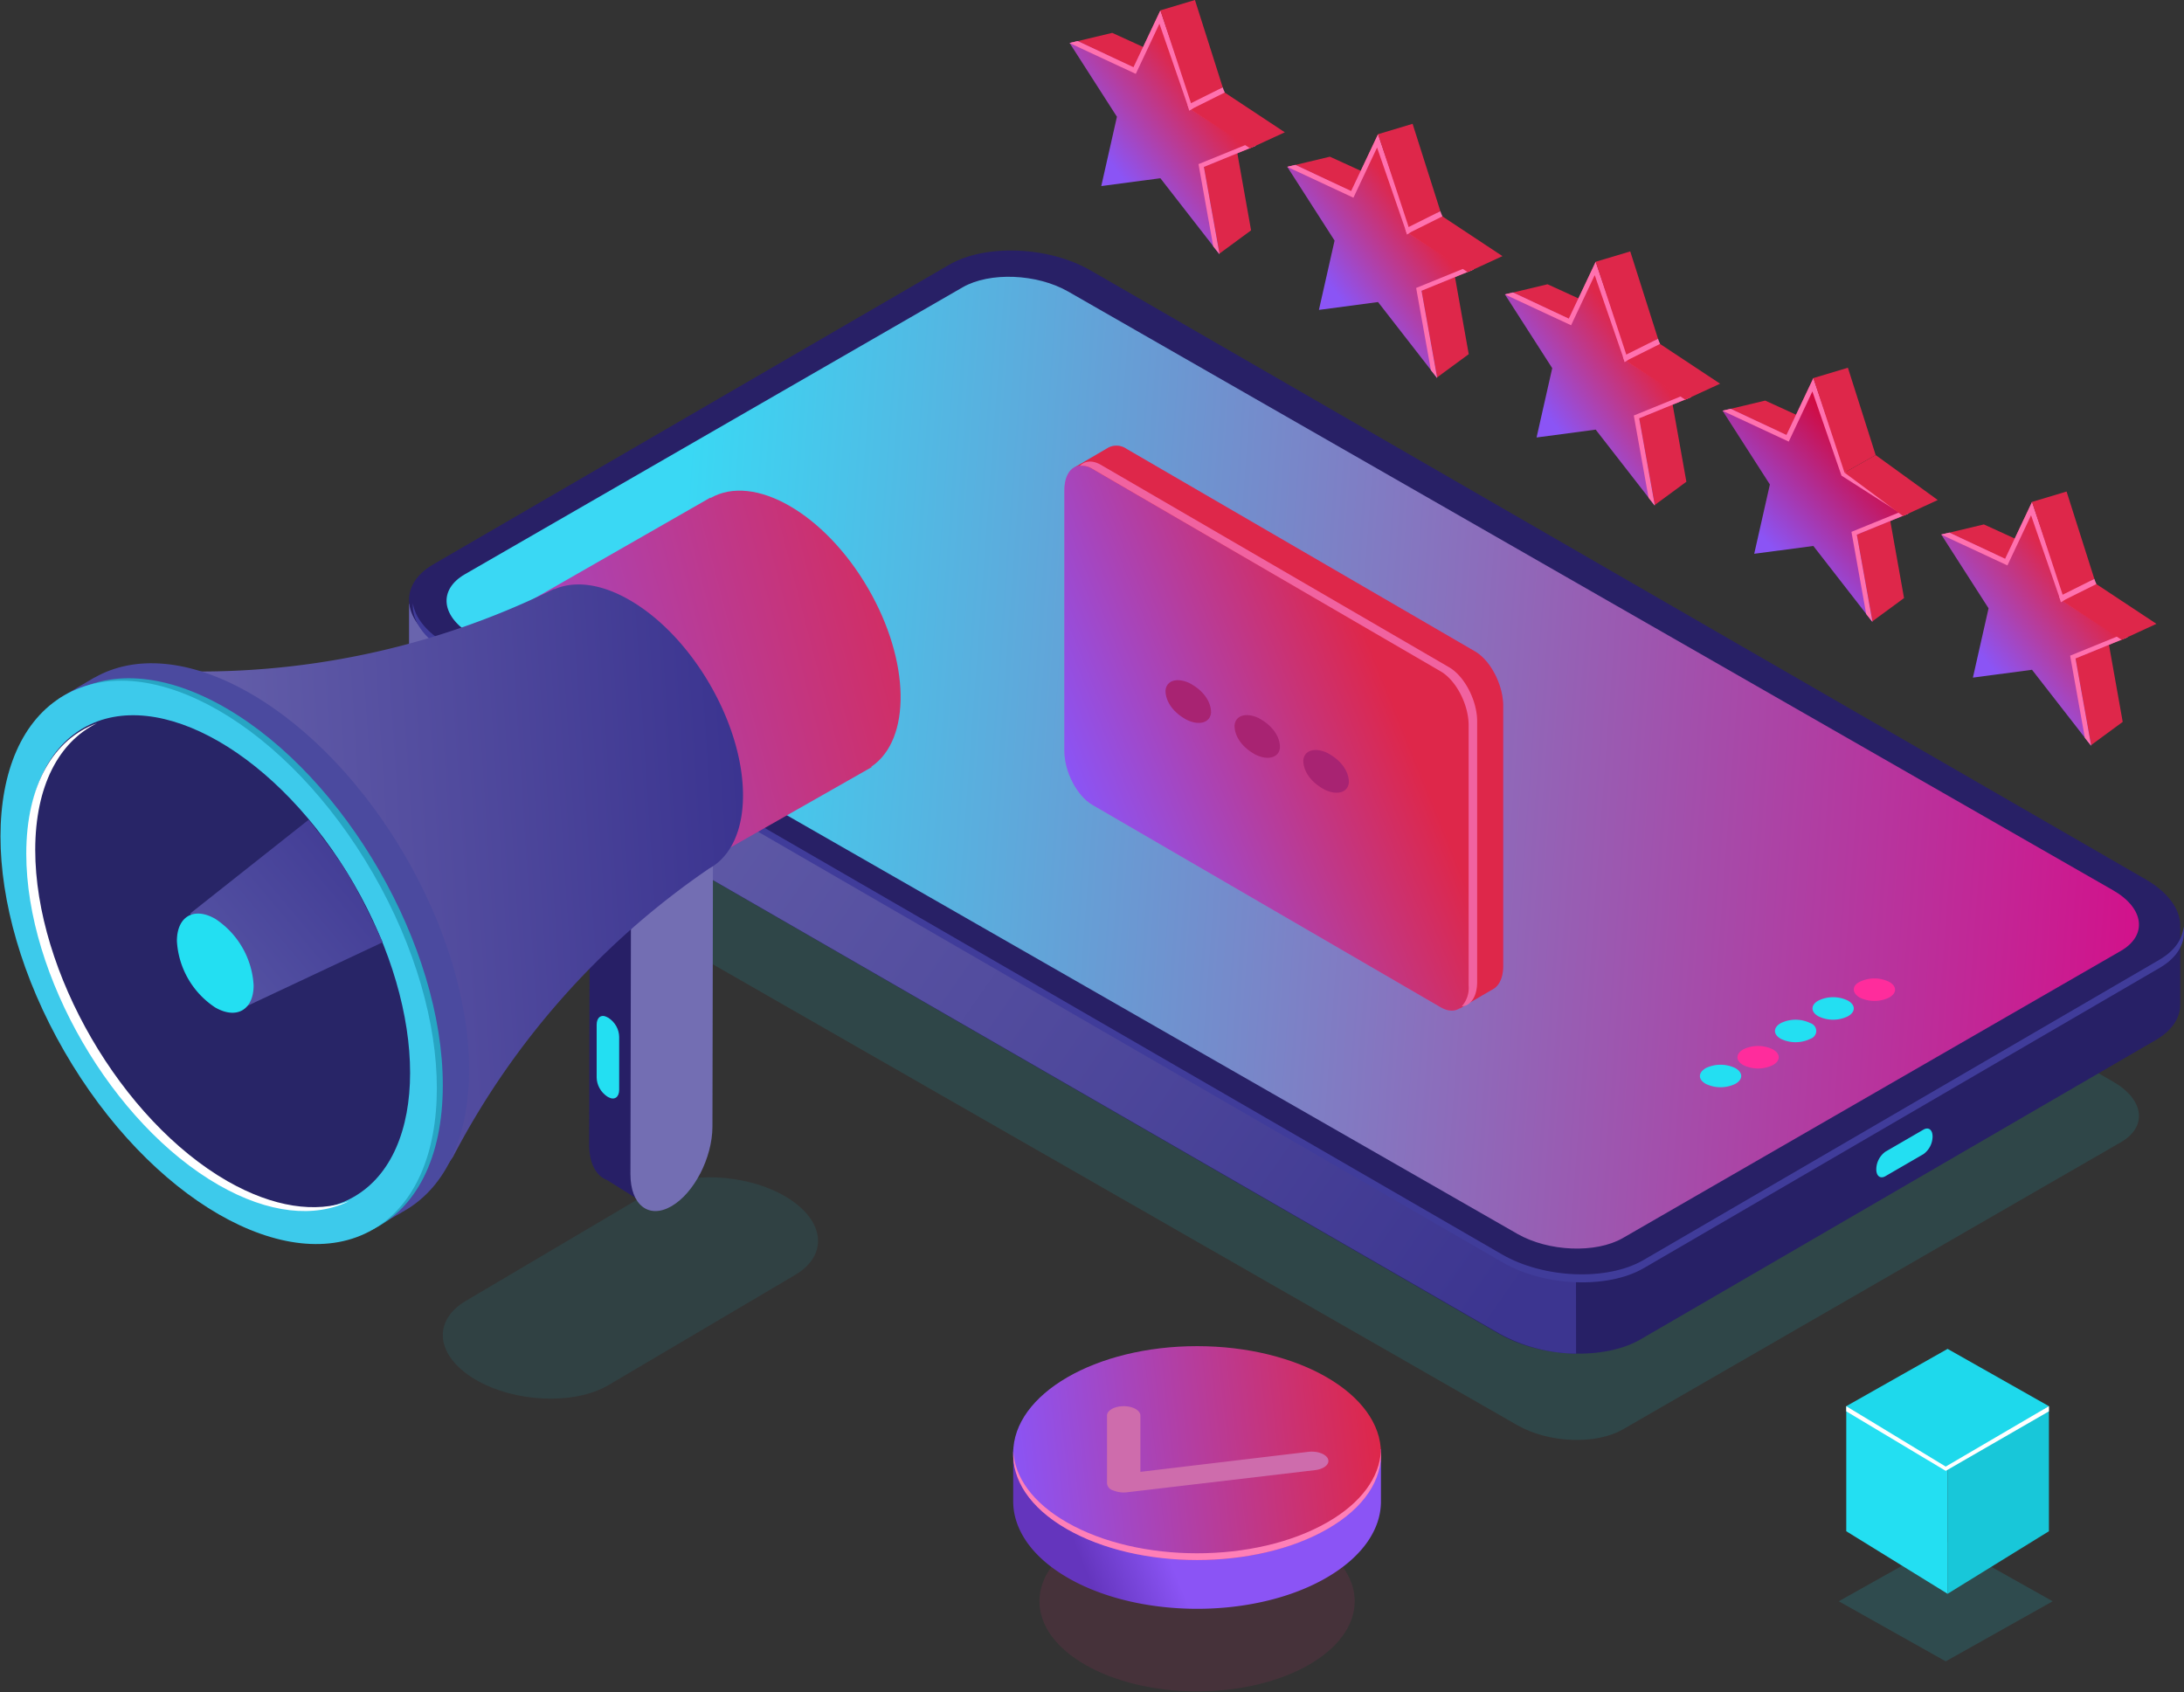 <svg width="582" height="451" viewBox="0 0 582 451" xmlns="http://www.w3.org/2000/svg"><rect x="0" y="0" width="582" height="451" fill="#333333" stroke="none"/><defs><linearGradient x1="69.399%" y1="33.206%" x2="31.336%" y2="71.95%" id="g"><stop stop-color="#DE274A" offset="0%"/><stop stop-color="#8B54F5" offset="100%"/></linearGradient><linearGradient x1="6.558%" y1="29.683%" x2="100%" y2="86.84%" id="a"><stop stop-color="#6964AD" offset="0%"/><stop stop-color="#3C3590" offset="100%"/></linearGradient><linearGradient x1="69.589%" y1="31.26%" x2="31.517%" y2="72.32%" id="c"><stop stop-color="#DE274A" offset="0%"/><stop stop-color="#8B54F5" offset="100%"/></linearGradient><linearGradient x1="74.789%" y1="20.116%" x2="31.488%" y2="73.623%" id="d"><stop stop-color="#D9022B" offset="0%"/><stop stop-color="#8B54F5" offset="100%"/></linearGradient><linearGradient x1="69.339%" y1="33.883%" x2="30.682%" y2="71.206%" id="e"><stop stop-color="#DE274A" offset="0%"/><stop stop-color="#8B54F5" offset="100%"/></linearGradient><linearGradient x1="68.432%" y1="33.61%" x2="31.387%" y2="70.441%" id="f"><stop stop-color="#DE274A" offset="0%"/><stop stop-color="#8B54F5" offset="100%"/></linearGradient><linearGradient x1="13.867%" y1="50%" x2="100%" y2="53.601%" id="b"><stop stop-color="#3AD8F4" offset="0%"/><stop stop-color="#D3108A" offset="100%"/></linearGradient><linearGradient x1="89.417%" y1="57.649%" x2="22.511%" y2="94.84%" id="h"><stop stop-color="#DE274A" offset="0%"/><stop stop-color="#8B54F5" offset="100%"/></linearGradient><linearGradient x1="37.607%" y1="58.005%" x2="14.905%" y2="64.29%" id="i"><stop stop-color="#8B54F5" offset="0%"/><stop stop-color="#6435BD" offset="100%"/></linearGradient><linearGradient x1="100%" y1="50%" x2="0%" y2="56.691%" id="j"><stop stop-color="#DE274A" offset="0%"/><stop stop-color="#8B54F5" offset="100%"/></linearGradient><linearGradient x1="121.697%" y1="55.821%" x2="0%" y2="84.122%" id="k"><stop stop-color="#DE274A" offset="0%"/><stop stop-color="#8B54F5" offset="100%"/></linearGradient><linearGradient x1="100%" y1="36.748%" x2="-18.727%" y2="44.431%" id="l"><stop stop-color="#3B3490" offset="0%"/><stop stop-color="#736EB3" offset="100%"/></linearGradient><linearGradient x1="116.7%" y1="2.217%" x2="-135.114%" y2="208.031%" id="m"><stop stop-color="#3C3591" offset="0%"/><stop stop-color="#787DBD" offset="100%"/></linearGradient></defs><g transform="translate(-24)" fill="none" fill-rule="evenodd"><path d="M147.838 204.086l132.677-76.51c7.205-4.152 19.802-3.656 28.14 1.127l278.45 159.565c8.322 4.783 9.244 12.032 2.039 16.168l-132.677 76.511c-7.205 4.152-19.802 3.655-28.14-1.128l-278.45-159.534c-8.323-4.798-9.199-12.033-2.04-16.199z" fill="#18C7D9" fill-rule="nonzero" opacity=".133"/><path d="M461.156 356.968l137.372-79.82c4.51-2.623 6.615-6.15 6.464-9.83v-19.992l-7.652 8.97c-.496-.316-.992-.648-1.504-.964L314.688 93.07c-11.171-6.438-28.04-7.117-37.692-1.508l-135.523 78.689-8.465-9.409v19.6c-.195 4.403 3.007 9.047 9.232 12.741l281.148 162.262c11.261 6.453 28.115 7.117 37.768 1.523z" fill="#272066" fill-rule="nonzero"/><path d="M314.887 93.07c-11.182-6.438-28.068-7.117-37.73-1.508l-135.675 78.696-8.474-9.41v19.603c-.195 4.403 3.01 9.047 9.241 12.741L423.683 355.47A43.46 43.46 0 00444 360.76l-.27-193.353L314.886 93.07z" fill="url(#a)" fill-rule="nonzero"/><path d="M139.505 150.384L276.93 70.562c9.652-5.609 26.535-4.93 37.69 1.508l281.133 162.266c11.17 6.439 12.388 16.209 2.737 21.803L461.065 335.96c-9.652 5.61-26.52 4.93-37.69-1.507L142.242 172.186c-11.156-6.438-12.388-16.193-2.737-21.802z" fill="#282066" fill-rule="nonzero"/><path d="M462.055 337.964l137.459-80.016c4.977-2.902 7.038-6.908 6.36-10.989-.24 3.31-2.36 6.454-6.465 8.842l-137.46 80.016c-9.654 5.623-26.526 4.943-37.699-1.511L143.046 171.644c-5.398-3.129-8.45-7.044-9.022-10.883-.331 4.535 2.782 9.31 9.203 13.014L424.43 336.437c11.067 6.454 27.97 7.134 37.624 1.527z" fill="#403C9A" fill-rule="nonzero"/><path d="M147.838 153.071l132.677-76.496c7.205-4.151 19.802-3.655 28.14 1.128l278.45 159.565c8.322 4.768 9.244 12.032 2.039 16.168l-132.677 76.511c-7.205 4.152-19.802 3.655-28.14-1.128l-278.45-159.564c-8.323-4.783-9.199-12.018-2.04-16.184z" fill="url(#b)"/><g fill-rule="nonzero"><path d="M541.318 142.47l11.35-2.709L562 144.02v9.249a42.278 42.278 0 01-5.609.493c-.351-.061-14.435-11.59-15.073-11.292zM589.668 192.393l-8.453 6.205-4.215-23.48s4.246-4.118 4.215-4.118l4.772.74 3.681 20.653z" fill="#DE274A"/><path fill="url(#c)" d="M31.39 26.221l18.335 12.594-13.904 5.668 4.16 23.278L24.224 47.5 8.47 49.59l4.174-18.474L.043 11.47l2.144-.518 14.874 7.01 7.164-15.2z" transform="translate(541.275 131)"/><path fill="#FF71AF" d="M581.255 198.761l-4.174-23.278L591 169.815l-17.013-11.392-8.487-24.662-7.164 15.155-14.874-6.965-2.187.51 17.668 8.228 6.299-13.366L573 159.76l15.344 9.812-12.69 5.168 3.932 21.914z"/><path fill="#DE274A" d="M565.5 133.761l9.21-2.761 7.401 23.28-8.305 4.676zM589.39 170.527L573 159.81l8.275-5.05 17.38 11.5z"/><path fill="#FF71AF" d="M573.191 160.523l-.454-1.567 9.374-4.676.24.65.313.72-8.235 4.111z"/></g><g fill-rule="nonzero"><path d="M483.043 109.47l11.35-2.709 9.332 4.258v9.249a42.278 42.278 0 01-5.609.493c-.351-.061-14.435-11.59-15.073-11.292zM531.393 159.393l-8.453 6.205-4.215-23.48S522.971 138 522.94 138l4.772.74 3.681 20.653z" fill="#DE274A"/><path fill="url(#d)" d="M32.53 27.956l17.195 10.86-13.904 5.667 4.16 23.278L24.224 47.5 8.47 49.59l4.174-18.474L.043 11.47l2.144-.518 14.874 7.01 7.164-15.2z" transform="translate(483 98)"/><path fill="#FF71AF" d="M522.98 165.761l-4.174-23.278 13.919-5.668-17.013-11.392-8.487-24.662-7.164 15.155-14.874-6.965-2.187.51 17.668 8.228 6.299-13.366 7.758 22.438 15.344 9.812-12.69 5.168 3.932 21.914z"/><path fill="#DE274A" d="M507.225 100.761l9.21-2.761 7.401 23.28-8.305 4.676z"/><path fill="#DE274A" d="M531.116 137.527l-15.585-11.57 8.305-4.677 16.544 11.981z"/></g><g fill-rule="nonzero"><path d="M425.043 78.47l11.35-2.709 9.332 4.258v9.249a42.278 42.278 0 01-5.609.493c-.351-.061-14.435-11.59-15.073-11.292zM473.393 128.393l-8.453 6.205-4.215-23.48S464.971 107 464.94 107l4.772.74 3.681 20.653z" fill="#DE274A"/><path fill="url(#e)" d="M31.39 26.221l18.335 12.594-13.904 5.668 4.16 23.278L24.224 47.5 8.47 49.59l4.174-18.474L.043 11.47l2.144-.518 14.874 7.01 7.164-15.2z" transform="translate(425 67)"/><path fill="#FF71AF" d="M464.98 134.761l-4.174-23.278 13.919-5.668-17.013-11.392-8.487-24.662-7.164 15.155-14.874-6.965-2.187.51 17.668 8.228 6.299-13.366 7.758 22.438 15.344 9.812-12.69 5.168 3.932 21.914z"/><path fill="#DE274A" d="M449.225 69.761l9.21-2.761 7.401 23.28-8.305 4.676zM473.116 106.527L456.725 95.81 465 90.76l17.38 11.5z"/><path fill="#FF71AF" d="M456.916 96.523l-.454-1.567 9.374-4.676.24.65.313.72-8.235 4.111z"/></g><g fill-rule="nonzero"><path d="M367.043 44.47l11.35-2.709 9.332 4.258v9.249a42.278 42.278 0 01-5.609.493c-.351-.061-14.435-11.59-15.073-11.292zM415.393 94.393l-8.453 6.205-4.215-23.48S406.971 73 406.94 73l4.772.74 3.681 20.653z" fill="#DE274A"/><path fill="url(#f)" d="M31.39 26.221l18.335 12.594-13.904 5.668 4.16 23.278L24.224 47.5 8.47 49.59l4.174-18.474L.043 11.47l2.144-.518 14.874 7.01 7.164-15.2z" transform="translate(367 33)"/><path fill="#FF71AF" d="M406.98 100.761l-4.174-23.278 13.919-5.668-17.013-11.392-8.487-24.662-7.164 15.155-14.874-6.965-2.187.51 17.668 8.228 6.299-13.366 7.758 22.438 15.344 9.812-12.69 5.168 3.932 21.914z"/><path fill="#DE274A" d="M391.225 35.761l9.21-2.761 7.401 23.28-8.305 4.676zM415.116 72.527L398.725 61.81 407 56.76l17.38 11.5z"/><path fill="#FF71AF" d="M398.916 62.523l-.454-1.567 9.374-4.676.24.65.313.72-8.235 4.111z"/></g><g fill-rule="nonzero"><path d="M309.043 11.47l11.35-2.709 9.332 4.258v9.249a42.278 42.278 0 01-5.609.493c-.351-.061-14.435-11.59-15.073-11.292zM357.393 61.393l-8.453 6.205-4.215-23.48S348.971 40 348.94 40l4.772.74 3.681 20.653z" fill="#DE274A"/><path fill="url(#g)" d="M31.39 26.221l18.335 12.594-13.904 5.668 4.16 23.278L24.224 47.5 8.47 49.59l4.174-18.474L.043 11.47l2.144-.518 14.874 7.01 7.164-15.2z" transform="translate(309)"/><path fill="#FF71AF" d="M348.98 67.761l-4.174-23.278 13.919-5.668-17.013-11.392-8.487-24.662-7.164 15.155-14.874-6.965-2.187.51 17.668 8.228 6.299-13.366 7.758 22.438 15.344 9.812-12.69 5.168 3.932 21.914z"/><path fill="#DE274A" d="M333.225 2.761L342.435 0l7.401 23.28-8.305 4.676zM357.116 39.527L340.725 28.81 349 23.76l17.38 11.5z"/><path fill="#FF71AF" d="M340.916 29.523l-.454-1.567 9.374-4.676.24.65.313.72-8.235 4.111z"/></g><path d="M536.566 307.587l-10.132 5.874c-1.343.778-2.434 0-2.434-1.841a5.867 5.867 0 012.434-4.684l10.132-5.875c1.343-.778 2.434 0 2.434 1.858a5.867 5.867 0 01-2.434 4.668z" fill="#23DFF2" fill-rule="nonzero"/><path d="M519.617 265.877a8.97 8.97 0 007.766 0c2.156-1.177 2.156-3.07 0-4.232a8.97 8.97 0 00-7.766 0c-2.156 1.05-2.156 2.991 0 4.232z" fill="#FF2C9C" fill-rule="nonzero"/><path d="M508.617 270.877a8.97 8.97 0 007.766 0c2.156-1.161 2.156-3.07 0-4.232a8.97 8.97 0 00-7.766 0c-2.156 1.146-2.156 3.07 0 4.232zM498.603 276.877a8.993 8.993 0 007.776 0c.967-.3 1.621-1.154 1.621-2.116 0-.962-.654-1.815-1.62-2.116a8.993 8.993 0 00-7.777 0c-2.137 1.178-2.137 3.07 0 4.232z" fill="#23DFF2" fill-rule="nonzero"/><path d="M488.617 283.89a9.081 9.081 0 007.766 0c2.156-1.18 2.156-3.077 0-4.257a9.081 9.081 0 00-7.766 0c-2.156 1.212-2.156 3.077 0 4.256z" fill="#FF2C9C" fill-rule="nonzero"/><path d="M478.617 288.89a9.081 9.081 0 007.766 0c2.156-1.18 2.156-3.077 0-4.257a9.081 9.081 0 00-7.766 0c-2.156 1.244-2.156 3.077 0 4.256z" fill="#23DFF2" fill-rule="nonzero"/><g opacity=".3" fill-rule="nonzero"><path d="M417.024 173.588l-92.787-53.937a4.737 4.737 0 00-4.81-.391l-8.962 5.234 6.333 2.332v68.046c0 5.535 3.346 12.033 7.469 14.364l88.694 51.56v7.988l9.082-5.28c1.493-.932 2.524-3.008 2.524-6.016v-69.535c-.075-5.535-3.376-11.958-7.543-14.365z" fill="#D3008D"/><path d="M407.897 268.438L315.111 214.5c-4.123-2.406-7.469-8.829-7.469-14.364v-69.49c0-5.535 3.346-8.077 7.469-5.685l92.786 53.952c4.123 2.392 7.469 8.83 7.469 14.364v69.475c0 5.55-3.346 8.092-7.469 5.686z" fill="#FF2C9C"/><path d="M410.183 177.845l-92.802-53.952c-2.255-1.309-4.257-1.098-5.631.24a5.482 5.482 0 013.36.828l92.787 53.952c4.123 2.392 7.469 8.83 7.469 14.364v69.49a7.402 7.402 0 01-1.837 5.445c2.434-.24 4.107-2.617 4.107-6.528V192.21c0-5.46-3.33-11.972-7.453-14.364zM346.313 190.555c0 4.016-2.808 5.64-6.258 3.64a13.947 13.947 0 01-6.259-10.92c0-4.031 2.794-5.656 6.259-3.64a13.947 13.947 0 016.258 10.92z" fill="#FFF"/><path d="M365.283 201.58c0 4.016-2.808 5.655-6.258 3.64a13.948 13.948 0 01-6.23-10.95c0-4.016 2.794-5.655 6.26-3.64 3.687 2.444 6 6.51 6.228 10.95zM384.253 212.605c0 4.016-2.808 5.656-6.259 3.64a13.962 13.962 0 01-6.273-10.92c0-4.016 2.808-5.655 6.273-3.64a13.993 13.993 0 016.259 10.92z" fill="#FFF"/></g><g fill-rule="nonzero"><path d="M417.024 173.588l-92.787-53.937a4.737 4.737 0 00-4.81-.391l-8.962 5.234 6.333 2.332v68.046c0 5.535 3.346 12.033 7.469 14.364l88.694 51.56v7.988l9.082-5.28c1.493-.932 2.524-3.008 2.524-6.016v-69.535c-.075-5.535-3.376-11.958-7.543-14.365z" fill="#DE274A"/><path d="M100.897 149.676L8.111 95.74C3.988 93.332.642 86.909.642 81.375v-69.49c0-5.535 3.346-8.077 7.469-5.686l92.786 53.953c4.123 2.391 7.469 8.829 7.469 14.364v69.475c0 5.55-3.346 8.092-7.469 5.685z" fill="url(#h)" transform="translate(307 118.761)"/><path d="M410.183 177.845l-92.802-53.952c-2.255-1.309-4.257-1.098-5.631.24a5.482 5.482 0 013.36.828l92.787 53.952c4.123 2.392 7.469 8.83 7.469 14.364v69.49a7.402 7.402 0 01-1.837 5.445c2.434-.24 4.107-2.617 4.107-6.528V192.21c0-5.46-3.33-11.972-7.453-14.364z" fill="#F162A0"/><path d="M346.73 189.859c-.189 2.707-3.066 3.606-6.414 2.017-3.573-1.893-5.701-4.79-5.729-7.797.19-2.717 3.053-3.617 6.415-2.016 3.573 1.893 5.701 4.79 5.729 7.796zM365.096 199.165c-.189 2.7-3.067 3.608-6.415 2.011-3.57-1.898-5.686-4.796-5.698-7.799.189-2.701 3.052-3.609 6.414-2.012 3.564 1.902 5.68 4.797 5.699 7.8zM383.462 208.463c-.19 2.706-3.068 3.615-6.415 2.016-3.577-1.892-5.71-4.788-5.744-7.796.19-2.706 3.068-3.615 6.43-2.015 3.567 1.896 5.694 4.79 5.729 7.795z" fill="#A82372"/></g><path fill="#FF2C9C" fill-rule="nonzero" d="M223.88 155.761l15.12-9.365-5.88-3.635-15.12 9.366z"/><path fill="#FFF" fill-rule="nonzero" d="M200.884 167.761L216 158.396l-5.87-3.635-15.13 9.366zM227.897 163.761L249 151.251l-5.897-3.49L222 160.272z"/><path fill="#D4ECFF" fill-rule="nonzero" d="M211.213 172.761l9.787-6.103-6.228-3.897-9.772 6.12z"/><ellipse fill="#CC3170" fill-rule="nonzero" opacity=".129" cx="343" cy="426.761" rx="42" ry="24"/><path d="M392 400.166v-13.913h-2.606a31.194 31.194 0 00-11.75-11.112c-19.144-11.173-50.174-11.173-69.289 0a31.36 31.36 0 00-11.764 11.112H294v13.837c0 7.337 4.76 14.69 14.355 20.291 19.145 11.174 50.175 11.174 69.29 0C387.21 414.795 392 407.473 392 400.166z" fill="url(#i)" fill-rule="nonzero"/><ellipse fill="url(#j)" fill-rule="nonzero" cx="343" cy="387.261" rx="49" ry="28.5"/><path d="M377.681 405.73c-19.164 10.981-50.226 10.981-69.36 0-9.183-5.25-13.918-12.087-14.295-18.969-.422 7.48 4.312 15.05 14.294 20.765 19.165 10.98 50.227 10.98 69.361 0 9.982-5.715 14.702-13.285 14.295-20.765-.362 6.882-5.112 13.719-14.295 18.97z" fill="#FF7FB7" fill-rule="nonzero"/><path d="M320.306 397.1a2.175 2.175 0 01-1.306-1.772v-18.072c0-1.373 2.004-2.495 4.45-2.495 2.444 0 4.448 1.122 4.448 2.51v14.986l44.734-5.33c2.399-.28 4.752.576 5.269 1.92.516 1.343-1.033 2.672-3.432 2.952l-50.109 5.906a7.353 7.353 0 01-3.72-.502l-.334-.103z" fill="#CE6CAC" fill-rule="nonzero"/><path d="M186.151 369.145l49.71-29.344c9.096-5.359 7.953-14.725-2.557-20.929-10.525-6.142-26.388-6.864-35.485-1.536l-49.708 29.375c-9.022 5.359-7.954 14.726 2.54 20.93 10.51 6.187 26.404 6.863 35.5 1.504z" fill="#18C7D9" fill-rule="nonzero" opacity=".098"/><path d="M203.581 292.668v-9.62L215 225.707l-11.208-6.945-22.626 12.386-.166 73.907c0 4.975 1.855 8.327 4.736 9.424l10.047 6.283 1.252-4.75 1.734-8.672a27.456 27.456 0 004.812-14.67z" fill="#271F66" fill-rule="nonzero"/><path d="M202.884 321.495c-6.032 3.457-10.913-.409-10.884-8.642l.146-74.553L214 225.761l-.146 74.553c-.043 8.263-4.895 17.71-10.97 21.181z" fill="#736EB3" fill-rule="nonzero"/><path d="M213.367 132.717c11.59-6.628 30.366 4.138 41.946 24.056 11.28 19.402 11.574 40.334.883 47.554l.077.13-86.682 49.304L123 184.333l90.305-51.72.062.104z" fill="url(#k)" fill-rule="nonzero"/><path d="M222 211.987c0-19.187-13.552-42.531-30.311-52.117-7.604-4.367-14.546-5.13-19.861-2.872h-.241l-.693.33a213.546 213.546 0 01-101.91 21.475l-9.984-.39 80.789 136.979 4.935-7.08c16.049-30.812 39.504-57.214 68.287-76.868 5.48-2.991 8.989-9.766 8.989-19.457z" fill="url(#l)" fill-rule="nonzero"/><path d="M149 285.03c0-36.952-26.197-81.874-58.5-100.35-16.106-9.215-30.697-10.116-41.273-4.112h-.075l-9.667 5.718 3.363-.69C36.015 192.636 32 203.742 32 218.196c0 36.952 26.197 81.889 58.5 100.365 12.682 7.25 24.41 9.35 34 6.994l-1.515 2.206 8.848-5.103.137-.09.318-.18C142.606 316.16 149 303.357 149 285.031z" fill="#4B4A9F" fill-rule="nonzero"/><path d="M142 289.202c0-37.01-25.883-82.018-57.833-100.524-15.712-9.094-29.957-10.086-40.442-4.344l-1.498.857c-.51.316-.989.646-1.498.992l2.996-.616C36.969 192.617 33 203.74 33 218.217c0 37.011 25.898 82.02 57.833 100.525 12.537 7.26 24.13 9.365 33.612 7.005l-1.378 2.014C134.765 322.214 142 308.79 142 289.202z" fill="#27A5C3" fill-rule="nonzero"/><ellipse fill="#3DCAEB" fill-rule="nonzero" transform="rotate(-30 82.272 256.48)" cx="82.272" cy="256.48" rx="47.479" ry="82.214"/><ellipse fill="#282567" fill-rule="nonzero" transform="rotate(-30 82.272 256.48)" cx="82.272" cy="256.48" rx="41.664" ry="72.125"/><path d="M84.608 314.789C56.33 298.539 33.39 259.01 33.39 226.51c0-17.063 6.337-28.8 16.438-33.75C38.334 196.96 31 209.147 31 227.534c0 32.5 22.94 72.013 51.219 88.263 13.444 7.719 25.708 8.802 34.781 4.333-8.816 3.19-20.097 1.686-32.392-5.341z" fill="#FFF" fill-rule="nonzero"/><g fill-rule="nonzero"><path d="M35.245.711c5.28 6.627 9.061 11.94 11.347 15.94 2.286 4 5.088 9.566 8.408 16.697L17.762 50.849 3.712 25.672 35.245.712z" fill="url(#m)" transform="translate(71 217.761)"/><path d="M91.584 262.601c0 6.525-4.532 9.175-10.228 5.904a22.72 22.72 0 01-10.212-17.713c0-6.54 4.532-9.175 10.212-5.92a22.72 22.72 0 0110.228 17.729z" fill="#23DFF2"/></g><path d="M186.211 292.45l-.407-.223c-1.717-1.169-2.756-3.036-2.804-5.042v-14.098c0-1.948 1.238-2.855 2.789-2.008l.407.223c1.731 1.158 2.774 3.032 2.804 5.042v14.098c0 1.948-1.238 2.84-2.789 2.008z" fill="#23DFF2" fill-rule="nonzero"/><path fill="#1ED9EC" fill-rule="nonzero" opacity=".149" d="M542.5 442.761L514 426.754l28.5-15.993 28.5 15.993z"/><path fill="#18C7D9" fill-rule="nonzero" d="M570 408.09l-27 16.671v-33.328l27-16.672z"/><path fill="#1ED9EC" fill-rule="nonzero" d="M516 374.761l27-15.272 27 15.272-27 17z"/><path fill="#23DFF2" fill-rule="nonzero" d="M543 424.761l-27-16.672v-33.328l27 16.672z"/><path fill="#FFF" fill-rule="nonzero" d="M542.5 390.857L516 374.761v1.375L542.5 392l27.5-15.864v-1.375z"/></g></svg>